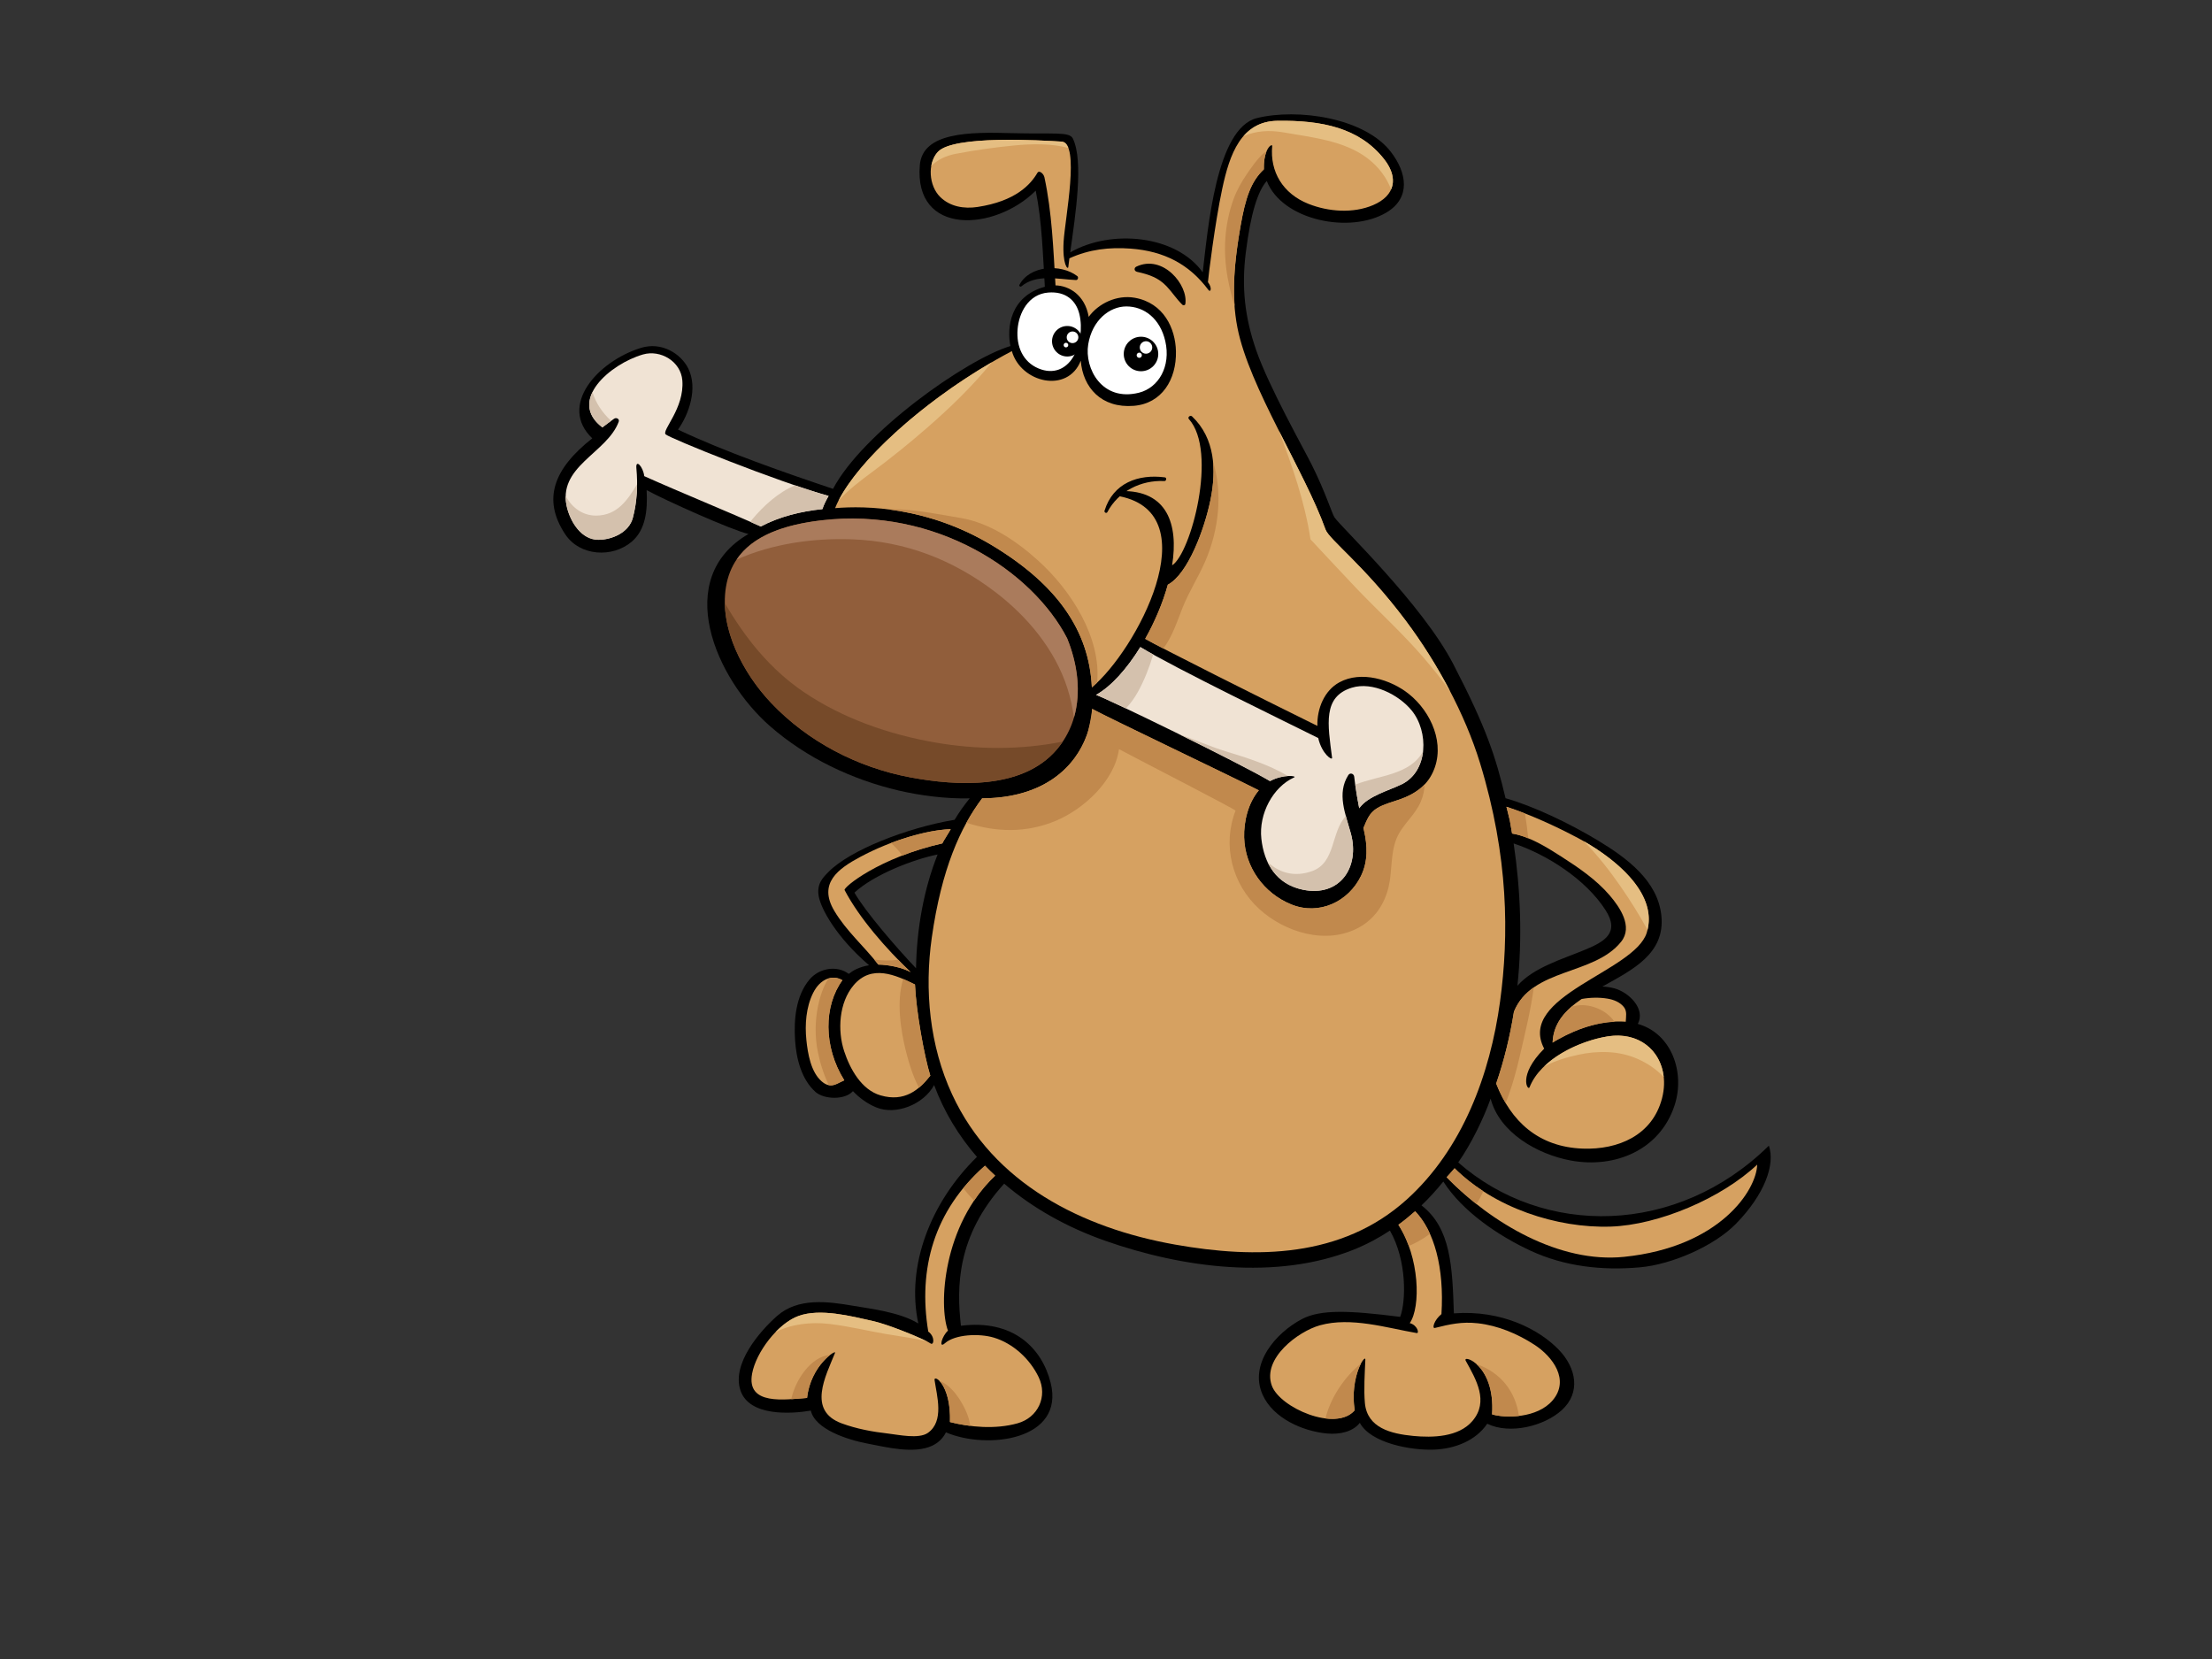 <?xml version="1.0" encoding="utf-8"?>
<!-- Generator: Adobe Illustrator 17.0.0, SVG Export Plug-In . SVG Version: 6.00 Build 0)  -->
<!DOCTYPE svg PUBLIC "-//W3C//DTD SVG 1.1//EN" "http://www.w3.org/Graphics/SVG/1.1/DTD/svg11.dtd">
<svg version="1.1" id="Layer_1" xmlns="http://www.w3.org/2000/svg" xmlns:xlink="http://www.w3.org/1999/xlink" x="0px" y="0px"
	 width="800px" height="600px" viewBox="0 0 800 600" enable-background="new 0 0 800 600" xml:space="preserve">
<rect x="0" y="0" width="800" height="600" fill="#333333" stroke="none"/>
<g>
	<path d="M639.737,414.342c-33.229,32.704-81.549,33.13-112.346,6.066c4.807-6.86,9.228-16.087,11.713-23.067
		c3.208,12.274,16.82,20.117,29.008,22.376c15.906,2.941,32.18-3.747,37.491-19.866c3.931-11.941-0.985-26.065-13.276-29.547
		c2.946-5.512-3.35-11.455-8.404-12.838c-1.399-0.382-2.885-0.6-4.393-0.677c11.021-6.114,22.754-11.916,21.325-25.661
		c-1.318-12.657-12.649-20.909-22.708-27.011c-10.746-6.522-23.866-12.661-33.646-15.43c-3.578-15.061-6.904-25.34-18.929-48.557
		c-11.214-21.647-40.588-49.538-42.929-52.994c-0.874-1.295-3.252-9.09-8.263-19.111c-2.874-5.746-15.471-28.146-20.048-41.311
		c-4.187-12.058-5.331-22.906-3.77-35.397c1.776-14.219,4.343-22.215,7.581-25.861c5.594,14.325,30.263,19.263,43.375,11.342
		c8.781-5.307,7.306-14.337,1.489-21.893c-9.476-12.306-33.701-15.836-48.435-12.193c-14.738,3.641-17.708,40.086-19.594,55.78
		c-9.641-13.52-33.203-15.713-47.923-7.208c1.898-13.74,4.925-32.913,0.961-41.175c-1.241-2.585-7.032-1.551-22.232-1.964
		c-14.934-0.405-32.111-0.44-33.123,11.587c-2.161,25.682,27.077,23.996,41.923,9.225c2.309,11.404,2.562,23.15,3.298,34.757
		c-12.638,3.443-13.803,14.914-12.442,21.431c-16.256,4.918-53.502,31.473-64.165,51.655c-16.779-5.611-39.459-13.522-56.073-21.436
		c3.956-5.537,7.284-14.967,3.692-22.153c-2.637-5.274-9.599-9.743-17.142-7.382c-15.696,4.911-29.893,20.92-17.549,32.702
		c-13.902,10.931-18.23,22.022-9.746,34.755c5.224,7.836,17.001,8.6,24.029,2.607c4.85-4.135,5.815-10.965,5.376-18.639
		c6.529,3.601,30.925,14.543,36.83,15.864c-27.598,16.048-12.038,52.179,7.851,69.558c13.117,11.464,29.625,19.281,46.434,23.219
		c7.772,1.818,17.063,3.038,25.722,2.837c-2.062,2.586-3.741,4.878-5.454,7.753c-17.234,2.872-38.053,11.046-45.715,18.96
		c-1.978,2.044-4.22,4.22-3.428,8.703c0.791,4.483,6.329,14.769,18.209,24.949c-1.644,0.274-3.251,0.75-4.764,1.473
		c-0.949,0.458-1.791,1.024-2.578,1.65c-4.3-3.229-10.736-2.069-14.18,2.007c-4.983,5.888-5.719,14.539-5.245,21.921
		c0.427,6.628,2.272,14.258,7.448,18.814c3.005,2.646,10.55,2.984,13.484-0.338c2.368,2.485,5.17,4.522,8.365,5.857
		c7.222,3.022,17.289-1.137,20.992-8.057c3.645,9.803,8.957,18.442,15.491,25.982c-16.873,16.507-25.655,39.516-21.21,60.238
		c-6.706-4.103-17.236-5.309-23.45-6.376c-9.266-1.586-20.01-3.028-27.594,3.638c-6.421,5.643-16.491,17.425-13.275,26.97
		c3.189,9.458,18.283,8.516,25.446,7.288c1.542,6.767,13.253,10.544,20.453,11.918c6.676,1.273,16.863,3.88,23.429,0.785
		c2.402-1.132,3.977-2.828,4.985-4.839c14.789,6.361,43.12,2.934,37.857-17.975c-3.197-12.702-13.715-22.945-32.438-20.572
		c-1.584-13.978-1.584-32.437,15.641-51.392c10.494,8.986,22.988,15.892,36.572,20.665c27.807,9.77,61.783,14.421,89.805,3.212
		c4.672-1.869,9.044-4.207,13.138-6.906c6.241,10.951,5.803,25.679,3.707,31.206c-18.301-2.322-28.735-2.785-35.563,0.814
		c-9.398,4.952-19.163,16.198-14.203,27.315c3.813,8.547,14.498,13.23,23.292,14.051c4.874,0.454,9.555-0.799,11.872-3.861
		c3.951,7.355,18.547,10.058,27.069,9.681c7.35-0.325,14.843-3.197,19.012-9.354c8.194,3.997,20.632,0.856,26.979-4.929
		c6.917-6.305,5.26-15.206-1.068-21.801c-6.972-7.261-20.57-14.502-37.976-13.186c-0.541-16.787-1.056-30.856-11.708-39.046
		c2.815-2.692,5.437-5.585,7.891-8.63c6.989,10.951,20.153,19.723,31.506,24.998c12.376,5.748,25.971,7.256,39.642,6.027
		c11.428-1.026,26.788-7.642,34.729-15.786C638.156,432.011,642.111,421.198,639.737,414.342z M339.098,309.041
		c-5.075,12.79-7.561,27.08-7.804,41.145c-6.973-7.313-18.299-20.397-22.271-27.357C316.144,316.238,330.65,310.698,339.098,309.041
		z M547.43,305.045c12.067,4.015,26.081,12.977,33.217,24.082c5.292,8.233-0.366,11.432-7.26,14.302
		c-8.224,3.431-18.801,6.457-24.588,13.078C550.603,339.365,549.942,321.879,547.43,305.045z"/>
	<path fill="#D6A161" d="M581.333,361.158c2.23,0.37,4.481,1.226,5.935,3.019c1.272,1.567,0.771,3.495,0.713,5.346
		c-8.577-0.594-16.785,2.136-24.231,6.229c-0.785,0.428-1.517,0.874-2.23,1.326c0.274-7.139,4.703-11.846,10.493-15.78
		C575.156,360.714,578.544,360.693,581.333,361.158z"/>
	<path fill="#D6A161" d="M570.904,303.195c10.972,5.857,29.336,19.051,24.669,34.127c-4.377,14.131-47.119,22.8-37.1,41.944
		c-9.722,9.759-5.852,15.399-5.297,13.984c4.071-10.358,18.12-16.79,28.24-18.417c14.093-2.267,23.12,9.085,19.687,22.367
		c-3.484,13.46-15.934,18.667-28.661,18.211c-16.026-0.575-26.008-9.854-31.321-23.527c2.895-8.423,5.003-17.139,6.423-26.003
		c6.549-15.965,28.887-12.962,38.763-25.292c4.384-5.47-0.504-12.514-4.126-16.752c-4.869-5.696-11.297-10.066-17.549-14.07
		c-5.139-3.286-11.469-7.29-17.765-8.31c-0.26-1.563-0.518-3.127-0.808-4.674c-0.214-1.151-0.994-3.852-1.233-5
		C553.304,294.554,562.661,298.793,570.904,303.195z"/>
	<path fill="#E5BE82" d="M581.416,374.833c-7.364,1.185-16.794,4.924-22.959,10.859c3.912-2.051,8.312-3.355,12.385-4.232
		c7.062-1.526,14.601-1.471,21.322,1.463c3.795,1.659,6.961,3.898,9.534,6.576C600.661,379.896,592.662,373.022,581.416,374.833z"/>
	<path fill="#E5BE82" d="M586,320.443c3.51,5.056,6.848,10.358,9.842,15.855c3.348-13.795-12.219-25.89-23-32.035
		C577.766,309.275,582.132,314.869,586,320.443z"/>
	<path fill="#FFFFFF" d="M368.023,119.076c0.482-5.921,3.9-12.663,11.027-13.266c6.364-0.536,10.117,2.842,11.318,7.767
		c1.231,5.049,0.358,11.356-2.354,15.717c-2.511,4.034-6.903,6.275-12.46,3.944C369.998,130.908,367.512,125.353,368.023,119.076z"
		/>
	<path fill="#F0E3D4" d="M233.004,172.205c-0.413-3.477-3.16-6.328-2.85-2.907c0.567,6.252,0.261,12.084-1.285,17.988
		c-1.385,5.293-7.509,7.925-12.419,7.939c-6.172,0.018-10.013-6.367-11.332-11.46c-3.891-15.026,14.401-19.781,18.643-31.229
		c0.386-1.045-0.87-1.639-1.646-1.104c-1.414,0.985-2.846,2.034-4.265,3.141c-0.022-0.019-0.042-0.042-0.065-0.062
		c-12.581-9.594,2.89-22.881,14.757-26.312c6.329-1.827,13.693,2.49,14.237,9.393c0.797,10.127-7.577,18.087-6.027,19.512
		c1.551,1.424,40.131,17.041,58.919,22.259c-0.914,1.565-1.71,3.162-2.243,4.766c-7.891,0.806-15.591,2.739-22.285,6.285
		C264.191,185.43,245.995,178.046,233.004,172.205z"/>
	<path fill="#915E3B" d="M329.137,281.12c-18.996-3.562-37.047-12.924-50.337-26.997c-9.982-10.567-18.73-26.878-16.238-41.881
		c2.618-15.756,16.748-21.977,34.511-24.054c41.422-4.844,76.394,18.451,88.877,42.675c5.395,13.262,5.941,28.76-3.68,40.119
		C369.849,285.647,346.129,284.307,329.137,281.12z"/>
	<path fill="#D6A161" d="M301.727,329.408c-5.925-9.973,1.413-15.223,9.408-19.5c11.339-6.068,24.262-9.759,32.7-10.024
		c-0.476,0.962-2.589,4.159-3.035,5.141c-22.81,5.146-35.855,15.91-35.342,16.879c5.422,10.309,15.058,21.215,23.874,29.671
		c-3.097-1.706-8.148-2.692-11.665-2.718C312.489,342.209,306.095,336.756,301.727,329.408z"/>
	<path fill="#D6A161" d="M297.218,391.135c-3.968-3.376-5.079-10.144-5.58-14.994c-0.579-5.628-0.12-11.858,2.416-16.99
		c2.566-5.187,7.059-6.784,10.61-4.637c-6.715,9.195-6.979,23.96,0.683,36.198C302.698,391.793,300.573,393.993,297.218,391.135z"/>
	<path fill="#D6A161" d="M318.472,396.161c-6.953-2.009-11.074-9.626-13.161-15.959c-2.493-7.566-1.868-17.608,3.394-23.861
		c6.499-7.721,15.223-3.712,22.211-0.279c0.399,9.493,3.347,25.969,5.537,32.964C332.416,394.163,327.171,398.673,318.472,396.161z"
		/>
	<path fill="#D6A161" d="M342.845,481.252c-2.174,1.924-3.492,6.669-1.119,4.559c3.667-3.259,12.419-3.636,17.722-2.041
		c7.008,2.108,13.069,7.769,16.188,14.279c3.387,7.069-0.266,14.65-7.614,16.709c-8.086,2.271-17.331,1.381-24.45-0.463
		c0.411-13.673-5.887-17.305-5.577-15.183c0.83,5.686,3.595,14.918-2.433,19.12c-3.286,2.289-10.637,0.66-14.287,0.244
		c-5.703-0.644-11.472-1.708-16.869-3.696c-12.519-4.605-5.818-17.045-2.399-25.506c0.554-1.372-8.806,4.448-10.126,16.315
		c-7.89,0.559-22.017,2.865-19.877-8.784c1.42-7.739,9.249-18.115,16.782-20.86c7.857-2.863,19,0.073,26.754,1.79
		c6.419,1.422,19.593,7.021,20.911,8.077c1.318,1.056,1.847-2.372-0.732-4.229c-3.752-22.673,2.051-43.769,20.51-59.989
		c1.184,1.24,2.425,2.423,3.676,3.597C340.936,443.087,339.433,472.123,342.845,481.252z"/>
	<path fill="#E5BE82" d="M299.836,478.805c7.014,0.801,13.857,2.508,20.804,3.702c4.909,0.84,9.878,1.408,14.689,2.66
		c-3.594-1.83-14.223-6.199-19.787-7.431c-7.754-1.717-18.897-4.653-26.754-1.79c-2.832,1.035-5.707,3.146-8.267,5.79
		C286.33,478.847,293.235,478.049,299.836,478.805z"/>
	<path fill="#D6A161" d="M521.323,475.262c-2.637,2.11-3.53,5.306-2.375,5.01c5.35-1.353,9.785-2.329,15.489-1.696
		c7.29,0.801,14.445,3.824,20.54,7.79c6.609,4.303,12.85,12.703,6.542,20.103c-5.523,6.473-16.989,6.503-21.884,5.056
		c1.203-18.067-10.88-21.829-9.532-19.39c3.787,6.836,8.438,14.702,2.441,21.765c-4.991,5.879-14.445,6.105-21.45,5.422
		c-8.031-0.785-16.631-2.895-17.461-11.888c-0.44-4.796-0.046-10.878,0.166-15.705c0.099-2.227-5.705,5.949-3.868,18.331
		c-6.848,7.925-27.087-0.932-29.973-8.956c-3.535-9.828,9.557-19.613,17.44-21.803c11.205-3.113,24.151,0.953,34.96,2.816
		c1.056,0.182,0.263-2.902-2.504-3.594c4.064-5.85,3.56-23.834-4.101-35.562c2.099-1.53,4.108-3.174,6.045-4.893
		C518.686,445.199,522.377,458.384,521.323,475.262z"/>
	<path fill="#D6A161" d="M508.703,433.884c-23.38,21.037-54.361,21.445-83.724,16.237c-33.668-5.969-65.7-22.052-80.626-54.305
		c-8.166-17.648-10.055-37.712-7.363-56.701c3.52-24.825,10.379-39.99,18.218-50.384c28.571-0.129,39.1-18.379,39.791-32.361
		c2.013,1.47,48.254,23.375,60.269,29.469c-3.835,4.512-5.464,11.246-5.306,17.011c0.298,10.843,7.179,20.248,17.061,24.254
		c10.047,4.071,20.674-0.967,25.212-10.333c2.566-5.297,2.334-10.933,1.056-16.504c-0.062-0.276-0.12-0.543-0.18-0.821
		c1.25-2.885,2.073-5.463,5.063-7.225c2.534-1.493,5.537-2.197,8.286-3.18c5.15-1.844,9.363-4.642,11.725-9.683
		c4.736-10.086-0.564-21.905-8.638-28.367c-6.593-5.274-17.273-8.516-25.152-4.215c-5.415,2.952-8.1,9.451-7.948,15.754
		c-21.058-10.381-56.93-28.371-62.273-31.487c3.459-6.138,6.351-12.939,8.189-19.581c7.318-3.901,13.287-20.225,15.409-30.59
		c2.215-10.821,1.688-22.365-6.655-30.279c-0.634-0.598-1.716,0.324-1.154,0.946c10.574,11.761,0.72,48.672-6.055,52.921
		c2.381-14.88-1.807-27.285-18.54-26.857c-1.021,0.025-1.584,1.646-0.423,1.88c32.418,6.531,5.878,55.971-10.059,69.102
		c-0.942-20.483-12.542-37.109-35.848-51.215c-23.307-14.102-45.767-14.53-57.012-13.598c6.068-15.462,32.792-40.349,63.922-56.791
		c3.239,11.455,20.18,15.489,24.928,3.477c0.767,9.714,7.446,17.247,19.151,16.315c10.16-0.808,15.491-9.492,15.27-19.721
		c-0.18-8.247-4.392-17.48-14.879-19.358c-6.57-1.179-13.244,2.126-16.672,6.901c-1.364-8.024-7.26-11.296-12.01-11.384
		c-0.779-12.946-1.264-26.394-4.015-39.12c-0.265-1.233-1.875-2.695-2.53-1.578c-2.48,4.239-7.859,10.236-21.634,12.335
		c-4.886,0.743-9.936-0.081-13.542-3.634c-4.062-4-4.694-12.059-0.841-16.272c5.602-6.124,37.456-4.182,44.763-3.731
		c6.779,0.415,1.223,27.868,0.734,36.18c-0.49,8.312,1.562,10.335,1.694,9.184c0.122-1.038,0.257-2.087,0.394-3.144
		c7.175-3.282,14.514-4.078,22.113-3.521c12.286,0.905,21.306,5.746,28.154,14.935c0.807,1.079,1.502-0.67-0.16-2.808
		c0.16-2.036,2.499-21.245,5.172-33.772c2.673-12.527,6.849-24.386,19.937-24.576c15.973-0.232,29.628,2.494,38.579,13.828
		c5.357,6.787,4.013,13.265-3.935,16.659c-7.24,3.093-16.202,2.407-23.373-0.437c-9.304-3.687-14.003-11.655-13.137-20.926
		c0.103-1.086-3.205,0.754-3.017,8.442c-4.698,4.336-6.702,10.517-8.453,20.586c-2.12,12.187-3.498,24.505-1.097,36.702
		c4.248,21.574,24.196,51.588,31.843,72.948c1.314,3.668,13.979,12.924,29.009,32.967c11.235,14.983,21.429,33.666,26.898,51.562
		c10.346,33.853,10.473,62.332,7.232,86.159C538.932,388.574,528.91,415.7,508.703,433.884z"/>
	<path fill="#E5BE82" d="M345.591,55.645c7.016-1.35,14.273-2.38,21.388-3.053c6.322-0.596,13.302-0.745,19.413,0.923
		c-0.525-1.383-1.31-2.234-2.452-2.302c-7.308-0.451-39.162-2.394-44.763,3.731c-1.257,1.374-2.028,3.158-2.367,5.075
		C339.034,57.808,341.998,56.338,345.591,55.645z"/>
	<path fill="#E5BE82" d="M464.518,47.927c10.019,1.783,21.661,2.921,30.049,9.312c4.167,3.176,6.91,7.025,8.545,11.237
		c1.39-3.187,0.555-7.018-2.555-10.959c-8.951-11.334-22.605-14.06-38.579-13.828c-5.454,0.078-9.345,2.204-12.239,5.538
		C454.172,47.376,458.825,46.913,464.518,47.927z"/>
	<path fill="#E5BE82" d="M315.809,170.424c6.628-4.913,13.073-10.13,19.295-15.545c8.433-7.336,16.577-15.148,23.589-23.859
		c-26.194,15.248-48.146,35.738-55.4,49.98C307.003,176.987,311.372,173.71,315.809,170.424z"/>
	<path fill="#E5BE82" d="M462.512,155.731c4.855,12.852,9.412,25.829,11.446,39.332c5.509,5.847,10.937,11.764,16.486,17.581
		c8.107,8.494,16.847,16.403,24.501,25.318c3.343,3.896,6.545,7.889,9.509,12.047c-4.738-9.09-10.254-17.814-16.056-25.55
		c-15.031-20.043-27.695-29.299-29.009-32.967C475.63,180.987,468.893,168.388,462.512,155.731z"/>
	<path fill="#C1894D" d="M375.325,202.615c-7.781-6.995-17.393-13.515-27.921-15.287c-8.108-1.363-16.309-3.072-24.557-3.185
		c-0.66-0.009-1.317,0.018-1.974,0.044c11.023,1.335,24.438,4.879,38.167,13.186c23.306,14.106,34.906,30.732,35.848,51.215
		c0.621-0.513,1.264-1.098,1.913-1.716C398.338,230.577,387.323,213.399,375.325,202.615z"/>
	<path fill="#C1894D" d="M395,256.371c-0.227,2.614-1.242,7.585-1.934,9.495c-4.191,11.564-15.498,22.766-37.857,22.865
		c-1.97,2.614-3.878,5.528-5.689,8.821c10.724,3.464,21.571,3.813,32.441-0.746c9.868-4.135,21.17-14.344,22.731-25.867
		c8.585,4.582,42.305,21.847,42.149,22.25c-4.818,12.47-1.3,26.514,8.573,35.553c9.287,8.501,24.45,13.168,36.198,6.62
		c5.592-3.12,9.083-8.302,10.574-14.493c1.379-5.735,0.653-11.964,2.837-17.464c1.986-5.007,6.687-8.445,8.813-13.441
		c0.92-2.161,1.337-4.25,1.388-6.28c-2.331,2.456-5.33,4.129-8.763,5.359c-2.748,0.983-5.751,1.687-8.286,3.18
		c-2.991,1.762-3.813,4.34-5.063,7.225c0.06,0.278,0.118,0.545,0.18,0.821c1.279,5.571,1.51,11.207-1.056,16.504
		c-4.538,9.366-15.165,14.405-25.212,10.333c-9.882-4.006-16.763-13.411-17.061-24.254c-0.158-5.765,1.471-12.5,5.306-17.011
		C444.136,280.193,402.496,260.334,395,256.371z"/>
	<path fill="#C1894D" d="M422.365,211.464c-1.838,6.643-4.73,13.443-8.189,19.581c1.072,0.624,3.39,1.859,6.557,3.498
		c3.232-4.299,4.942-9.649,6.92-14.654c2.322-5.882,5.76-11.154,8.263-16.946c4.812-11.131,6.407-24.39,2.79-36.022
		c0.456,4.556,0.017,9.32-0.931,13.952C435.652,191.24,429.683,207.563,422.365,211.464z"/>
	<path fill="#C1894D" d="M457.095,61.256c-0.071-2.938,0.368-5.016,0.932-6.412c-2.151,0.696-6.537,7.298-7.104,8.131
		c-1.929,2.833-3.597,5.776-4.777,9.007c-3.321,9.09-3.875,18.961-2.146,28.463c0.629,3.461,1.476,6.892,2.525,10.27
		c-0.727-9.622,0.45-19.289,2.117-28.873C450.394,71.773,452.397,65.592,457.095,61.256z"/>
	<path fill="#F0E3D4" d="M488.883,248.724c7.553-2.331,16.983,2.541,21.629,8.174c6.296,7.647,6.077,22.001-3.509,26.721
		c-4.628,2.28-12.276,4.243-15.42,8.694c-0.743-3.744-1.381-7.479-1.818-11.421c-0.124-1.102-1.489-1.565-2.128-0.561
		c-4.239,6.662-1.013,14.067,0.905,21.061c3.371,12.291-4.031,23.145-17.326,20.384c-9.623-2.004-14.046-9.446-15.034-18.462
		c-0.982-8.972,4.22-18.725,11.869-22.154c1.118-0.502-3.693-1.317-8.74,1.326c-11.507-6.812-59.607-30.192-62.922-31.161
		c5.459-3.019,11.181-9.44,16.029-17.302c12.381,7.58,53.259,27.357,64.334,32.896c1.321,5.801,5.171,8.34,5.012,7.122
		C480.182,261.91,478.346,251.976,488.883,248.724z"/>
	<path fill="#D4C1AD" d="M215.623,186.477c-4.837,0.028-8.674-2.807-10.971-6.966c-0.021-0.032-0.036-0.072-0.056-0.106
		c-0.034,1.355,0.119,2.801,0.523,4.36c1.318,5.093,5.16,11.478,11.332,11.46c4.91-0.014,11.034-2.646,12.419-7.939
		c1.057-4.031,1.522-8.033,1.538-12.152C226.978,180.849,223.21,186.434,215.623,186.477z"/>
	<path fill="#D4C1AD" d="M217.786,154.511c0.023,0.02,0.042,0.043,0.065,0.062c1.06-0.824,2.126-1.608,3.185-2.368
		c-3.131-2.833-5.655-6.588-6.758-10.415C212.19,146.029,212.632,150.581,217.786,154.511z"/>
	<path fill="#D4C1AD" d="M272.125,187.75c-0.262,0.313-0.525,0.639-0.788,0.964c1.338,0.589,2.623,1.162,3.807,1.7
		c6.694-3.546,14.394-5.479,22.285-6.285c0.532-1.604,1.328-3.201,2.243-4.766c-3.488-0.967-7.658-2.297-12.144-3.822
		C281.493,178.022,276.085,183.021,272.125,187.75z"/>
	<path fill="#D4C1AD" d="M490.158,283.76c0.401,2.897,0.867,5.737,1.425,8.553c3.144-4.451,10.792-6.414,15.42-8.694
		c4.649-2.29,7.076-6.846,7.644-11.8C509.833,280.315,498.934,280.331,490.158,283.76z"/>
	<path fill="#D4C1AD" d="M465.812,280.657c-6.941-4.121-14.776-6.561-22.541-8.944c-5.526-1.698-11.061-4.191-16.701-6.115
		c13.346,6.575,27.23,13.63,32.741,16.889C461.748,281.208,464.125,280.743,465.812,280.657z"/>
	<path fill="#D4C1AD" d="M486.745,295.171c-5.435,5.691-3.608,16.752-12.15,19.854c-6.485,2.359-12.053,0.58-16.171-3.302
		c2.324,4.992,6.407,8.724,12.793,10.054c13.296,2.761,20.697-8.093,17.326-20.384C487.979,299.343,487.311,297.261,486.745,295.171
		z"/>
	<path fill="#D4C1AD" d="M411.515,250.271c2.386-4.296,4.143-8.867,5.561-13.556c-1.806-1.005-3.389-1.913-4.658-2.692
		c-4.848,7.861-10.57,14.283-16.029,17.302c0.89,0.262,5.027,2.145,10.802,4.883C408.797,254.518,410.253,252.547,411.515,250.271z"
		/>
	<path fill="#FFFFFF" d="M393.568,124.546c1.433-8.696,7.663-13.717,13.802-13.717c6.365,0,12.191,4.301,14.072,12.551
		c2.09,9.156-2.419,16.851-9.501,18.642C398.562,145.411,392.134,133.239,393.568,124.546z"/>
	<path fill="#D6A161" d="M587.366,454.556c-23.306,2.391-48-12.189-64.169-28.79c1.027-1.137,2.522-2.778,2.876-3.249
		c14.238,14.24,36.966,21.739,56.435,21.099c17.323-0.57,40.048-10.213,53.008-22.418
		C635.25,430.43,622.066,451.002,587.366,454.556z"/>
	<path fill="#C1894D" d="M569.286,363.885c-0.239,0.065-0.44,0.023-0.612-0.055c-4.077,3.436-6.936,7.569-7.154,13.248
		c0.713-0.453,1.445-0.898,2.23-1.326c6.259-3.438,13.062-5.873,20.165-6.215C580.893,365.046,574.344,362.559,569.286,363.885z"/>
	<path fill="#C1894D" d="M554.713,357.117c-3.047,2.131-5.576,4.885-7.168,8.763c-1.42,8.864-3.528,17.579-6.423,26.003
		c0.973,2.508,2.11,4.867,3.408,7.051c2.227-5.571,3.85-11.416,5.182-17.227C551.526,373.777,553.622,365.435,554.713,357.117z"/>
	<path fill="#C1894D" d="M546.868,301.456c1.959,0.317,3.919,0.946,5.847,1.73c-0.315-3.001-0.692-5.997-1.185-8.984
		c-2.269-0.888-4.515-1.703-6.703-2.419c0.239,1.148,1.019,3.848,1.233,5C546.35,298.329,546.608,299.893,546.868,301.456z"/>
	<path fill="#C1894D" d="M324.845,347.12c-2.848,0.35-5.822,0.35-8.668-0.092c0.502,0.603,1.006,1.208,1.49,1.829
		c3.518,0.026,8.569,1.012,11.665,2.718C327.851,350.155,326.348,348.662,324.845,347.12z"/>
	<path fill="#C1894D" d="M322.242,304.875c1.547,1.355,2.91,2.885,4.075,4.549c4.254-1.643,9.084-3.18,14.483-4.398
		c0.446-0.982,2.559-4.179,3.035-5.141C338.08,300.066,330.241,301.84,322.242,304.875z"/>
	<path fill="#C1894D" d="M299.589,353.909c-1.956,3.09-3.158,7.032-3.747,9.99c-1.078,5.396-1.158,11.023-0.08,16.435
		c0.838,4.199,2.164,8.287,3.972,12.13c2.041,0.398,3.69-0.969,5.613-1.752c-7.662-12.238-7.398-27.004-0.683-36.198
		C303.075,353.554,301.299,353.384,299.589,353.909z"/>
	<path fill="#C1894D" d="M327.717,380.511c1.087,4.299,2.51,8.802,4.626,12.868c1.525-1.271,2.875-2.784,4.11-4.354
		c-2.19-6.995-5.138-23.47-5.537-32.964c-1.367-0.674-2.799-1.364-4.268-1.984C324.133,362.112,325.734,372.684,327.717,380.511z"/>
	<path fill="#C1894D" d="M352.289,434.218c2.15-3.201,4.673-6.248,7.617-9.027c-1.251-1.174-2.492-2.357-3.676-3.597
		c-2.955,2.598-5.551,5.332-7.872,8.167C349.669,431.387,351.015,432.885,352.289,434.218z"/>
	<path fill="#C1894D" d="M300.247,490.007c-7.152,0.582-12.538,9.355-13.939,15.43c-0.047,0.198-0.075,0.396-0.118,0.598
		c2.036-0.128,4.008-0.325,5.693-0.446C292.798,497.348,297.589,492.031,300.247,490.007z"/>
	<path fill="#C1894D" d="M350.908,515.671c-0.209-1.477-0.577-2.936-1.142-4.354c-1.639-4.115-5.291-10.183-10.029-11.938
		c1.731,1.751,4.093,6.372,3.837,14.916C345.835,514.879,348.324,515.351,350.908,515.671z"/>
	<path fill="#C1894D" d="M492.203,493.163c-5.721,4.566-10.963,12.15-12.834,19.838c4.271,0.527,8.208-0.214,10.562-2.939
		C488.765,502.201,490.676,496.046,492.203,493.163z"/>
	<path fill="#C1894D" d="M533.979,493.34c2.941,2.619,6.321,8.218,5.656,18.186c2.253,0.665,5.895,1.01,9.711,0.568
		C548.164,503.483,542.942,496.419,533.979,493.34z"/>
	<path fill="#C1894D" d="M517.165,446.232c-1.464-3.24-3.265-5.987-5.369-8.162c-1.936,1.719-3.946,3.364-6.045,4.893
		c1.533,2.347,2.766,4.947,3.747,7.649C512.155,449.53,514.78,448.008,517.165,446.232z"/>
	<path fill="#C1894D" d="M533.936,435.431c0.953-1.381,1.79-2.966,2.517-4.621c-3.774-2.444-7.288-5.199-10.381-8.293
		c-0.354,0.47-1.848,2.112-2.876,3.249C526.454,429.111,530.063,432.374,533.936,435.431z"/>
	<path fill="#AA7B5C" d="M308.074,195.049c19.346,0.7,36.479,7.339,51.821,19.01c11.628,8.848,21.67,20.846,26.167,34.928
		c1.112,3.488,1.876,7.005,2.344,10.535c2.684-9.216,1.279-19.475-2.457-28.659c-12.483-24.224-47.455-47.519-88.877-42.675
		c-13.454,1.57-24.811,5.53-30.672,14.201C279.333,196.6,294.228,194.55,308.074,195.049z"/>
	<path fill="#764A29" d="M338.246,268.54c-16.764-2.922-33.456-8.698-47.612-18.303c-12.239-8.305-21.208-19.627-28.488-32.125
		c0.214,13.253,7.962,26.809,16.654,36.011c13.29,14.072,31.341,23.435,50.337,26.997c16.992,3.187,40.713,4.527,53.133-10.137
		c0.758-0.897,1.432-1.827,2.068-2.771C369.159,271.28,353.153,271.133,338.246,268.54z"/>
	<circle cx="385.997" cy="123.417" r="5.517"/>
	<path d="M412.657,121.784c-3.447,0-6.239,2.791-6.239,6.238c0,3.447,2.793,6.243,6.239,6.243s6.242-2.796,6.242-6.243
		C418.899,124.575,416.103,121.784,412.657,121.784z"/>
	<path fill="#FFFFFF" d="M414.467,123.406c-1.245,0-2.255,1.01-2.255,2.253c0,1.248,1.01,2.26,2.255,2.26
		c1.246,0,2.254-1.012,2.254-2.26C416.721,124.416,415.713,123.406,414.467,123.406z"/>
	<path fill="#FFFFFF" d="M387.999,119.886c-1.159-0.058-2.146,0.836-2.205,1.997c-0.059,1.16,0.833,2.149,1.994,2.207
		c1.163,0.058,2.15-0.838,2.21-1.997C390.056,120.933,389.162,119.943,387.999,119.886z"/>
	<path fill="#FFFFFF" d="M385.518,123.973c-0.46,0-0.833,0.37-0.833,0.833c0,0.46,0.373,0.833,0.833,0.833
		c0.462,0,0.836-0.373,0.836-0.833C386.354,124.343,385.98,123.973,385.518,123.973z"/>
	<path fill="#FFFFFF" d="M412.028,127.535c-0.518,0-0.941,0.421-0.941,0.941c0,0.523,0.423,0.943,0.941,0.943
		c0.524,0,0.945-0.419,0.945-0.943C412.973,127.956,412.552,127.535,412.028,127.535z"/>
	<path d="M421.281,172.642c-9.678-1.257-18.74,2.062-21.814,12.081c-0.184,0.598,0.708,1.091,1.021,0.501
		c3.992-7.591,12.157-11.651,20.621-11.246C421.867,174.014,422.048,172.742,421.281,172.642z"/>
	<path d="M389.616,99.856c-6.011-4.563-17.175-3.912-20.945,3.185c-0.213,0.403,0.365,0.819,0.699,0.541
		c5.468-4.588,13.325-2.588,19.775-2.297C389.851,101.317,390.143,100.259,389.616,99.856z"/>
	<path d="M410.949,96.443c-0.826,0.393-0.881,1.622,0.35,1.887c4.45,0.973,7.754,2.186,10.643,5.245
		c2.051,2.168,3.511,4.515,5.678,6.634c0.386,0.373,0.998,0.161,1.065-0.225C429.822,103.133,420.604,91.836,410.949,96.443z"/>
</g>
</svg>
